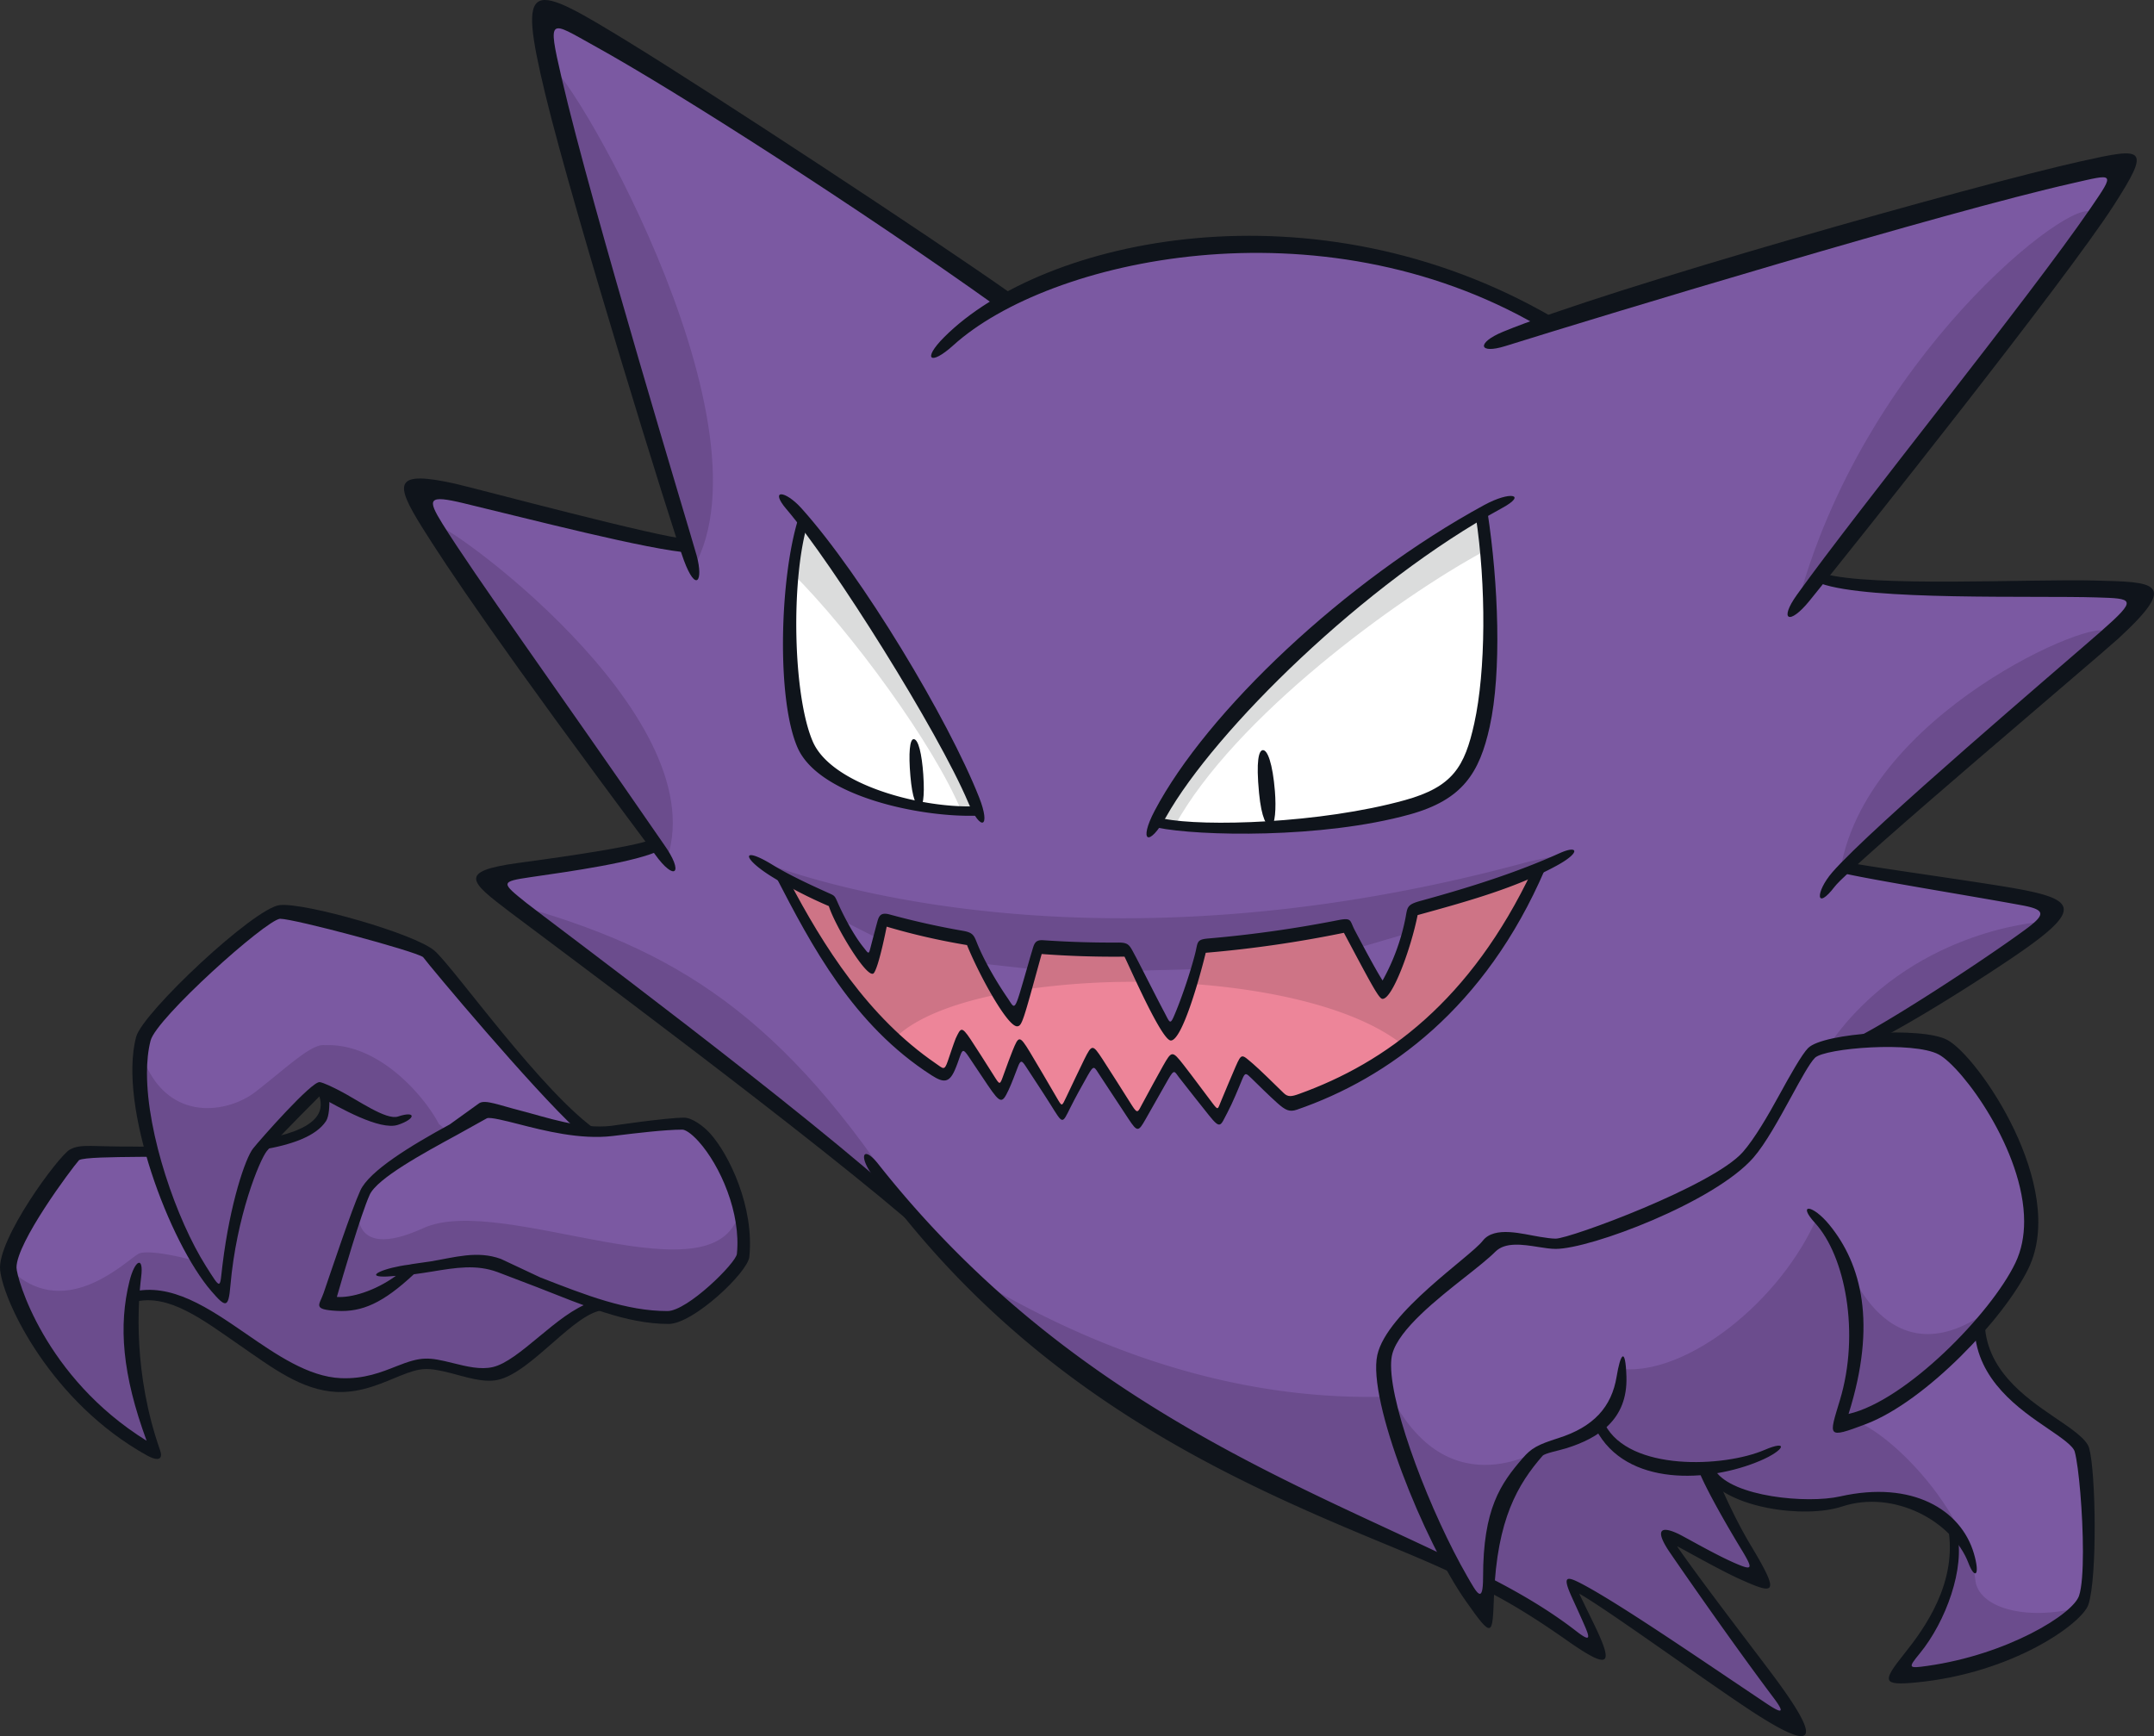 <?xml version="1.0" encoding="UTF-8"?>
<!-- Created with Inkscape (http://www.inkscape.org/) -->
<svg version="1.1" viewBox="0 0 335.86 270.72" xmlns="http://www.w3.org/2000/svg">
 <rect x="0" y="0" width="335.86" height="270.72" fill="#333333" stroke="none"/>
 <g stroke-width="4.184">
  <path class="uuid-dc8a0f5e-25f7-4e67-a5c0-af6306a7c025" d="m334.24 92.976c-0.715-1.209-41.56-0.418-50.128-2.765 0 0 48.166-61.897 46.811-63.658-1.197-1.548-65.352 16.086-90.462 23.512-28.993-16.722-65.859-12.262-84.589-2.682l0.163-0.142c-24.805-17.739-68.896-46.371-71.147-44.869-2.037 1.36 17.458 66.29 21.985 82.514-8.714-0.31-40.238-10.129-41.292-8.146-0.946 1.774 29.239 44.141 37.071 55.086-5.698 2.761-24.78 3.602-25.332 5.548-0.506 1.766 36.678 27.139 65.294 52.588 22.692 27.604 64.93 45.668 88.856 57.048 7.974 3.795 16.964 9.823 18.45 11.246-1.327-1.991-2.677-6.485-4.673-10.865 4.497 1.996 17.483 10.672 27.143 17.17 7.853 5.276 7.965 3.983 3.1-2.581-6.581-8.873-14.287-20.265-15.71-22.55 0.691 0.46 8.213 4.209 13.141 6.443 2.155 0.979 1.548-1.146 0.623-2.527-3.912-5.853-6.844-13.45-7.38-14.526l25.235-65.331-0.36-1.623c8.02-4.313 29.771-18.793 29.591-20.06-0.201-1.41-27.717-4.878-33.026-6.393 9.748-9.668 47.346-41.238 46.643-42.426" fill="#7b59a2"/>
  <path class="uuid-f1ea1703-cbf6-4187-8953-60267412309b" d="m149.35 197.69c21.399 24.457 64.03 40.548 84.241 50.145 8.786 4.171 14.856 10.43 16.283 9.882 0.585-0.226-2.213-4.815-4.297-8.878-0.368-0.72 0.447-1.372 1.418-0.824 6.66 3.769 20.24 13.128 28.574 18.68 3.539 2.36 3.974 0.711 1.941-1.991a858.84 858.84 0 0 1-16.391-22.7c-0.938-1.356-0.356-2.088 1.444-1.272 2.816 1.28 6.811 3.05 9.819 4.414 2.012 0.916 2.414 0.025 1.636-1.084-4.159-5.928-7.313-14.128-7.874-15.245 0 0-9.702-14.011-20.194-16.605-29.432 10.493-62.959 6.631-96.604-14.521" fill="#6b4c8d"/>
  <path class="uuid-dc8a0f5e-25f7-4e67-a5c0-af6306a7c025" d="m106.4 175.35c-2.987 0-8.242 0.669-10.961 1-8.305 0.996-18.186-3.682-19.927-2.657-5.644 3.322-16.94 8.635-18.596 12.287-1.661 3.652-5.418 16.935-5.418 16.935 2.594 0.74 8.417-0.866 12.685-4.953 4.987-0.653 9.212-1.987 13.659-0.356 9.965 3.652 17.935 7.639 26.235 7.639 3.468 0 11.417-7.623 11.626-9.631 0.996-9.631-6.309-20.261-9.3-20.261" fill="#7b59a2"/>
  <path class="uuid-aa15db0a-b4d3-4f77-b2d5-c9eccaeb04a9" d="m180.74 128.41c6.627 1.356 25.365 0.786 38.519-2.862 7.761-2.15 9.815-5.422 11.392-12.563 1.791-8.095 1.975-21.332 0.226-32.724-21.144 12.266-49.409 39.255-50.137 48.149m-55.5-47.313c-2.811 9.037-2.477 27.465 0.753 34.887 3.046 6.991 17.036 10.865 26.064 10.555-0.493-3.673-19.856-40.242-26.817-45.438" fill="#fff"/>
  <path d="m137.57 143.48c-0.674 2.021-1.385 6.539-1.761 6.619-0.376 0.076-5.029-5.736-5.924-9.392 0 0-6.284-2.778-8.041-3.899 6.091 11.781 13.287 23.428 25.001 30.691l1.164-1.105c0.168-0.674 2.05-4.518 2.05-4.518s5.581 8.091 5.92 8.765c0.335-1.514 3.079-7.284 3.079-7.284l6.514 10.25 4.824-9.016 6.949 10.555 5.501-9.694s6.69 8.572 7.196 9.079c1.347-2.862 3.82-8.668 3.82-8.668l6.899 6.28 0.047-0.101c15.613-5.079 29.704-16.404 39.334-36.749-4.025 2.422-19.981 7.183-19.981 7.183-0.824 4.845-4.046 11.743-4.569 11.697-0.523-0.046-4.071-6.844-5.556-9.668-2.749 0.74-22.629 3.276-22.629 3.276-0.41 3.82-3.979 12.961-4.845 12.961-0.867 0-5.732-10.76-6.949-12.589l-13.84-0.138c-0.335 1.008-2.736 10.438-3.309 10.501-0.572 0.063-5.702-7.033-7.158-12.266-0.757 0.079-13.735-2.765-13.735-2.765" fill="#ed8599"/>
  <path class="uuid-dc8a0f5e-25f7-4e67-a5c0-af6306a7c025" d="m92.122 177.01c-5.978-4.648-24.909-27.315-25.574-28.315-0.666-0.996-20.592-6.225-22.918-6.225-2.326 0-19.918 15.722-20.922 19.592-1.2 4.636-0.481 11.174 1.222 17.68l-0.565-0.176c-6.096 0.066-10.965 0.033-11.614 0.761-0.598 0.669-10.463 13.45-9.961 17.684 0.498 4.234 7.221 19.927 22.416 28.398-4.732-13.45-3.489-24.16-3.489-24.16 10.71-2.74 20.922 12.952 32.381 13.45 6.242 0.272 9.949-2.991 13.074-3.075 3.125-0.084 7.229 2.159 10.84 1.33 4.974-1.138 11.643-10.283 17.186-10.463l-2.075-26.487zm-41.849-2.468c-0.394 0.92-5.552 3.297-8.154 3.485 0.854-0.791 7.33-8.668 8.087-7.761 0.326 0.393 0.46 3.355 0.063 4.276" fill="#7b59a2"/>
  <path class="uuid-d526effd-5420-4e17-9acd-9b7d241fe777" d="m231.58 85.866c-0.168-1.627-0.455-4.029-0.699-5.606-19.295 11.195-49.061 39.1-50.028 48.149 0.557 0.112 1.619 0.251 2.33 0.335 9.288-16.889 34.624-35.469 48.396-42.878m-79.518 40.665c-0.493-3.673-19.856-40.242-26.817-45.438-0.544 1.745-1.39 5.987-1.698 8.288 9.175 9.095 22.198 26.934 26.373 37.146 0.737 0.025 1.456 0.03 2.142 0" fill="#dbdcdc"/>
  <path class="uuid-dc8a0f5e-25f7-4e67-a5c0-af6306a7c025" d="m324.25 225.44c-4.707-3.238-15.923-11.739-15.889-18.391-0.047-0.293 5.33-7.12 6.606-9.781 5.936-12.371-7.97-31.218-12.287-33.544-3.924-2.113-18.266-1.33-20.257 0.665-1.991 1.991-6.229 11.723-9.631 15.609-4.648 5.313-27.566 13.948-30.222 13.948-2.657 0-7.434-1.862-9.965 0.665-3.652 3.652-14.701 10.497-16.274 16.274-1.64 6.012 6.162 25.964 12.496 36.544 2.083 3.485 3.422 4.133 3.251 0.092-0.485-11.287 4.058-16.663 7.836-21.023 1.129-1.305 5.74-1.644 9.141-4.046 4.259 6.476 13.233 6.225 17.525 6.225 0.297 4.853 11.727 7.501 21.6 5.15 8.079-1.925 13.258 1.962 16.166 5.288 0.808 7.07-2.602 15.04-6.179 19.144-2.498 2.862-1.355 2.703 1.925 2.322 12.965-1.506 23.675-7.995 24.847-11.505 1.327-3.983 0.318-19.985-0.682-23.637" fill="#7b59a2"/>
 </g>
 <g fill="#6b4c8d" stroke-width="4.184">
  <path class="uuid-f1ea1703-cbf6-4187-8953-60267412309b" d="m283.36 189.76c-5.773 13.241-20.198 24.529-30.298 23.734-0.111 5.142-1.388 7.752-3.393 8.832 2.665 5.606 12.425 7.225 15.438 6.556 7.706 8.396 20.508 5.246 25.524 4.912 3.481-0.728 10.166-0.23 14.371 5.213 0.465-0.255-0.493 12.873-9.405 22.278 4.008-1.121 15.597 0.494 28.716-10.643-8.748 2.238-15.852-0.079-16.299-4.209-1.292-11.928-15.902-25.792-20.83-25.244 3.142-11.869 2.544-23.658-3.82-31.427"/>
  <path class="uuid-f1ea1703-cbf6-4187-8953-60267412309b" d="m287.93 196.68s7.179 22.031 25.742 4.702c0 0-16.831 20.048-26.733 20.793 0 0 4.702-13.12 0.991-25.495m-72.28 18.32c1.485 8.418 9.559 31.436 16.337 37.628-0.598-3.636 1.577-22.604 8.417-26.733 0 0-15.843 10.396-24.755-10.89m-159.66-27.737s-2.351 9.877 10.032 4.234c12.384-5.644 46.564 12.388 49.388-3.134 0 0 2.196 6.271-0.941 9.564-3.138 3.292-6.585 6.899-9.564 7.367-2.979 0.469-17.404-2.824-22.575-5.957-5.175-3.134-9.765-3.288-18.914-1.33 0 0-5.769 7.384-11.848 5.142l4.422-15.881z"/>
  <path class="uuid-f1ea1703-cbf6-4187-8953-60267412309b" d="m75.036 196.77c-3.242 0-10.396 0.895-11.626 1.23-4.472 4.694-11.057 4.945-11.848 5.142 2.46-7.267 3.69-15.538 5.702-17.998 1.728-2.113 7.915-6.121 11.25-7.631 0.226-0.033 0.373-0.1 0.46-0.197a7.154 7.154 0 0 1 0.92-0.326 4.184 4.184 0 0 0-1.447-1.69c-2.092-4.092-9.208-12.689-17.801-12.321-2.054-0.31-5.991 3.552-10.873 7.325-4.343 3.355-14.936 5.33-18.278-7.807 1.317 17.872 5.46 28.106 8.832 33.641-0.126 0.104-0.267 0.209-0.381 0.326-1.845-0.473-6.405-1.54-8.137-1.042-1.543 0.439-11.873 11.76-21.01 1.724 0 0 5.644 20.224 23.202 28.846 0 0-5.476-17.847-3.288-23.738 0 0 3.473-1.008 7.832 0.812l-0.013 0.084c0.234 0.059 0.49 0.15 0.75 0.251 0.126 0.059 0.242 0.109 0.364 0.172v-0.025c5.702 2.493 16.718 13.166 24.487 12.794 4.334-0.209 10.024-4.251 12.932-3.69 2.908 0.561 5.163 1.895 10.321 1.347 3.129-0.339 13.413-9.614 14.643-10.509-5.702-3.021-13.747-6.71-16.99-6.71m-32.528-18.776c-5.476 4.246-7.489 22.692-7.376 23.922a6.602 6.602 0 0 1-1.669-1.544c1.017 1.1 1.669 1.544 1.669 1.544-0.632-2.594 2.514-16.534 4.393-20.613 1.883-4.075 9.171-11.007 10.459-11.446 1.535 0.992 3.054 1.878 4.535 2.682-1.983-0.803-3.615-1.619-3.962-1.925 1.23 5.476-6.259 7.267-8.049 7.376m75.799-43.807s46.643 19.981 119.23 0.393c3.242-0.874 7.213-1.41 6.468-1.096 0 0-13.17 6.234-23.872 8.585l-0.468 3.41-7.995 2.351-1.64-3.338-22.583 2.866-0.941 3.761-9.171 0.234-1.728-3.217-13.839-0.138-0.895 3.117-8.468-0.941-1.176-3.527-13.484-3.134-0.549 2.979-6.665-3.372-0.783-2.979s-10.66-3.761-11.446-5.957"/>
 </g>
 <path d="m137.57 143.48c-0.674 2.021-1.385 6.539-1.761 6.619-0.376 0.076-5.029-5.736-5.924-9.392 0 0-6.284-2.778-8.041-3.899 3.41 6.589 9.401 17.617 17.634 25.144 2.958-3.021 8.572-5.296 15.555-6.782 1.004-0.213 2.28 4.046 3.339 3.866 0.836-0.142 1.444-4.736 2.309-4.857a117.1 117.1 0 0 1 16.86-1.075c1.724 1.891 3.334 7.56 5.025 7.639 1.197 0.054 2.439-7.38 3.627-7.292 13.421 1 26.102 4.163 32.779 9.677 9.171-6.585 16.542-18.052 21.173-27.834-4.025 2.422-19.981 7.183-19.981 7.183-0.824 4.845-4.045 11.743-4.569 11.697-0.523-0.046-4.071-6.844-5.556-9.668-2.749 0.74-22.629 3.276-22.629 3.276-0.41 3.82-3.978 12.961-4.845 12.961-0.866 0-5.732-10.76-6.949-12.589l-13.839-0.138c-0.335 1.008-2.736 10.438-3.309 10.501-0.572 0.063-5.702-7.033-7.158-12.266-0.757 0.079-13.735-2.765-13.735-2.765" fill="#ce7486" stroke-width="4.184"/>
 <path class="uuid-f1ea1703-cbf6-4187-8953-60267412309b" d="m326.12 33.165c-2.631-2.962-35.787 22.479-45.978 61.583 18.111-23.688 48.208-59.077 45.978-61.583m2.23 65.486c-0.498-2.995-38.188 12.693-41.522 37.899 10.032-10.032 41.799-36.226 41.522-37.899m-10.417 45.15s-20.077 1.339-32.457 18.738l5.79-0.138s27.946-17.098 26.666-18.6m-232.27-133.39c1.581-2.259 35.707 54.914 22.454 78.179 0 0-24.349-75.477-22.454-78.179m-17.851 71.419c1.142-0.979 43.547 29.382 36.251 51.94 0 0-38.142-50.316-36.251-51.94m12.279 59.173c25.139 6.962 42.112 17.262 61.796 48.066z" fill="#6b4c8d" stroke-width="4.184"/>
 <g fill="#0f141b" stroke-width="4.184">
  <path class="uuid-ab29a587-a596-4934-83c6-cc1a1ff049b4" d="m98.423 6.8c-15.756-9.639-17.902-10.744-13.363 8.041 4.359 18.006 19.713 67.511 21.575 72.536 1.883 5.075 3.067 3.247 2-0.711-0.77-2.853-16.308-53.935-21.085-74.594-2.238-9.685-1.828-8.765 5.062-4.958 13.04 7.2 41.623 25.566 62.47 40.443 0.158 0.113 3.263-1.297 2.903-1.552-12.952-9.154-47.902-32.063-59.566-39.201"/>
  <path class="uuid-ab29a587-a596-4934-83c6-cc1a1ff049b4" d="m70.978 75.428c-9.618-2.146-9.451-0.092-5.225 6.694 3.778 6.062 12.187 18.738 36.364 51.086 3.125 4.372 4.644 2.995 1.36-1.594-17.061-24.759-29.356-41.69-34.494-49.952-2.431-3.912-2.205-4.51 3.288-3.196 9.823 2.343 29.089 7.367 35.469 7.736 0.44 0.025-0.048-2.117-0.481-2.134-4.075-0.13-33.084-7.924-36.28-8.639"/>
  <path class="uuid-ab29a587-a596-4934-83c6-cc1a1ff049b4" d="m101.84 130.81c-2.719 1.36-19.245 3.498-21.194 3.774-9.321 1.301-7.363 2.908-1.151 7.627 6.037 4.589 48.731 36.151 64.984 50.605 0.33 0.293-2.104-4.15-2.28-4.309-16.408-15.111-57.086-45.279-60.115-47.702-3.958-3.167-4.129-3.33 0.666-4.029 6.037-0.879 16.463-2.313 20.337-4.263 0.28-0.142-0.854-1.895-1.251-1.699m45.384-78.242c-3.468 3.468-2.18 4.535 1.418 1.276 14.894-13.484 57.023-22.851 91.266-3.008 0.384 0.222 2.561-1.159 2.175-1.381-37.142-21.525-79.388-12.371-94.859 3.113"/>
  <path class="uuid-ab29a587-a596-4934-83c6-cc1a1ff049b4" d="m324.47 25.149c-16.375 3.652-73.987 19.91-90.149 26.599-4.138 1.715-3.816 3.535 0.41 2.213 16.153-5.054 68.557-20.906 88.329-25.369 6.598-1.489 6.844-1.883 2.916 3.857-9.593 14.019-36.226 46.949-45.781 60.282-2.862 3.995-1.21 4.845 1.941 0.962 7.899-9.727 40.033-50.149 47.413-61.621 5.936-9.221 4.79-9.124-5.083-6.92"/>
  <path class="uuid-ab29a587-a596-4934-83c6-cc1a1ff049b4" d="m283.89 90.986c7.539 2.707 33.356 1.87 42.987 2.171 5.761 0.18 6.577 0.147 0.656 5.343-5.999 5.263-35.808 30.582-41.82 37.506-2.707 3.121-2.615 6.15 0.376 2.23 2.456-3.217 41.087-35.791 44.258-38.707 9.668-8.903 5.464-8.756-3.748-9.003-9.89-0.264-34.737 1.071-42.288-1.084-0.422-0.122-0.77 1.418-0.422 1.544"/>
  <path class="uuid-ab29a587-a596-4934-83c6-cc1a1ff049b4" d="m313.64 149.43c11.969-8.07 10.229-9.359-1.816-11.296-7.819-1.255-21.809-3.192-23.646-3.661-0.326 0.422-0.682 1.159-1.093 1.619 4.138 1.021 20.357 3.627 28.218 5.083 3.744 0.694 3.669 1.46 0.384 3.857-8.041 5.874-25.039 16.764-27.44 17.241-0.209 0.041 2.447 0.402 3.238 0.54 6.535-3.226 16.492-9.564 22.152-13.379m-97.165 89.011c-24.307-11.275-54.555-25.307-79.547-56.952-2.322-2.937-3.092-1.293-0.908 1.749 24.093 33.565 55.404 47.367 79.778 57.454 3.941 1.632 7.819 3.238 11.342 4.937a25.01 25.01 0 0 0-0.799-2.548c-3.167-1.523-6.451-3.054-9.869-4.64m59.562 22.223c-5.117-6.777-11.191-14.693-14.542-19.554 0.854 0.389 6.497 3.64 9.777 5.117 5.518 2.489 6.384 2.506 1.736-5.23-2.573-4.28-4.602-9.016-5.56-11.25l-2.703-0.766c0.941 2.611 4.213 8.418 7.049 13.061 1.523 2.59 1.447 2.862-1.083 1.782-3.267-1.393-8.007-4.184-9.116-4.694-3-1.385-3.389-0.222-1.205 2.97 3.175 4.64 10.488 15.103 16.115 22.583 1.795 2.385 1.531 2.682-1.058 0.954l-5.74-3.853c-8.451-5.694-18.245-12.291-23.077-14.818-2.405-1.255-3.042-1.255-1.543 2.075 0.539 1.196 1.238 2.686 2.075 4.623 0.833 1.937 0.712 2.305-1.385 0.682-4.259-3.301-8.97-6.041-13.68-8.434-0.183 0.544-0.348 1.59-0.455 2.071 4.564 2.309 8.798 5.079 12.672 7.798 6.953 4.882 7.342 3.836 4.075-2.853-1.021-2.092-2.146-4.422-2.146-4.426 3.916 2.175 18.169 12.505 25.796 17.609 12.003 8.033 11.978 5.138 3.991-5.451"/>
  <path class="uuid-ab29a587-a596-4934-83c6-cc1a1ff049b4" d="m281.94 163.41c-0.991 0.992-2.883 4.368-4.489 7.305-1.828 3.347-3.899 6.874-5.69 8.919-4.631 5.292-26.984 13.513-29.193 13.513-0.666 0-1.535-0.138-2.456-0.28-2.652-0.418-7.079-1.757-8.919 0.615-1.958 2.527-14.965 11.128-16.437 17.822-1.556 7.079 7.288 29.11 13.814 38.376 4.225 6.003 4.129 5.414 4.38-0.854 0.481-12.011 3.749-17.404 7.564-21.805 0.373-0.427 2.46-0.795 3.778-1.209 4.92-1.552 9.518-4.43 9.309-11.133-0.158-4.945-0.971-3.439-1.527-0.03-0.778 4.732-3.568 7.857-9.108 9.61-3.23 1.021-4.205 1.581-5.522 3.1-3.493 4.033-6.196 7.915-6.196 18.571 0 4.359-0.971 2.481-2.456-0.092-5.635-9.765-11.89-25.947-11.89-32.917 0-0.711 0.063-1.322 0.201-1.824 1.045-3.832 6.987-8.522 11.325-11.944 1.954-1.544 3.64-2.874 4.74-3.974 1.543-1.544 4.28-1.113 6.694-0.732 0.983 0.155 1.912 0.301 2.703 0.301 5.455 0 24.759-7.292 30.825-14.22 1.903-2.18 4.02-6.054 5.891-9.472 1.482-2.711 2.878-5.271 3.707-6.1 1.535-1.54 15.396-2.636 19.312-0.523 3.673 1.979 13.312 14.998 13.312 26.035 0 2.276-0.41 4.468-1.363 6.46-3.799 7.915-17.082 21.512-26.014 23.554 4.447-14.124 2.008-23.366-2.979-29.474-2.636-3.234-5.075-3.389-2.259-0.314 4.736 5.167 7.037 17.211 3.891 27.629-1.724 5.727-2.113 6.066 4.021 3.753 9.367-3.535 21.675-16.576 25.395-24.324 6.091-12.693-7.807-32.971-12.664-35.586-3.966-2.134-19.328-1.125-21.7 1.251"/>
  <path class="uuid-ab29a587-a596-4934-83c6-cc1a1ff049b4" d="m248.84 222.88c4.707 9.024 17.676 8.305 25.658 4.882 3.807-1.627 4.443-3.305 0.64-1.669-6.405 2.744-21.077 3.343-24.88-3.954-0.206-0.393-1.623 0.347-1.418 0.74"/>
  <path class="uuid-ab29a587-a596-4934-83c6-cc1a1ff049b4" d="m266.15 230.26c3.251 4.882 15.166 6.602 21.077 4.656 8.12-2.673 17.232 2.334 19.692 8.802 1.012 2.661 1.879 1.983 0.849-1.506-2-6.777-9.585-11.405-20.843-8.869-5.196 1.171-16.764 0.046-19.441-3.974-0.247-0.368-1.578 0.519-1.33 0.887"/>
  <path class="uuid-ab29a587-a596-4934-83c6-cc1a1ff049b4" d="m307.88 207.33c0.402 7.928 7.029 12.438 11.463 15.454 2.008 1.368 3.903 2.657 4.159 3.59 0.631 2.318 1.276 9.71 1.276 15.559 0 3.008-0.171 5.606-0.602 6.895-0.971 2.912-11.208 9.191-23.667 10.944-2.979 0.418-3.054 0.351-1.154-1.966 4.033-4.928 7.116-13.304 5.769-18.872-0.111-0.431-1.456-1.205-1.377-0.774 1.565 8.597-3.711 15.827-6.84 19.738-3.422 4.284-3.46 4.958 1.757 4.468 15.233-1.435 25.997-9.246 26.963-12.145 1.401-4.2 1.18-20.567 0.126-24.395-0.41-1.502-2.966-3.159-5.518-4.899-4.548-3.096-10.773-7.472-10.773-15.023 0-0.444-1.602 1.176-1.59 1.423m-233.12-35.322-4.619 3.326c-6.058 3.292-12.567 7.263-13.952 10.317-1.365 3-4.531 12.517-5.723 15.981-0.645 1.87-1.828 2.569 2.075 2.782 3.974 0.222 7.229-1.268 11.99-5.707 0.979-0.13 1.945-0.276 2.883-0.431 3.677-0.607 6.853-1.13 10.149 0.079l6.091 2.326c7.367 2.874 13.923 5.769 20.613 5.769 3.845 0 12.329-8.024 12.58-10.463 0.795-7.702-3.113-15.914-6.121-19.249-0.966-1.071-2.753-2.452-4.058-2.452-2.786 0-11.321 1.272-11.321 1.272-4.774 0.573-10.175-1.343-14.116-2.355-3.464-0.887-5.518-1.753-6.468-1.192m-17.115 14.304c1.167-2.565 8.359-6.48 13.613-9.338l4.661-2.594c0.498-0.23 2.945 0.397 4.912 0.9 4.066 1.042 9.631 2.468 14.705 1.862l0.737-0.089c2.782-0.339 7.439-0.904 10.128-0.904 0.402 0 1.301 0.477 2.51 1.816 3.397 3.765 6.652 11.2 5.995 17.559-0.142 1.431-7.719 8.915-10.827 8.915-6.388 0-12.622-2.431-19.839-5.25l-6.121-2.874c-3.694-1.356-7.225-0.238-10.961 0.381-0.682 0.112-3.284 0.448-3.339 0.502-3.886 0.481-7.012 1.866-3.908 1.866 0.64 0 1.218-0.076 1.824-0.117-3.322 2.41-7.033 3.46-9.204 3.288 0.862-3 3.748-12.911 5.121-15.931"/>
  <path class="uuid-ab29a587-a596-4934-83c6-cc1a1ff049b4" d="m21.218 161.7c-2.828 10.923 5.25 32.118 11.722 39.615 2.234 2.586 2.678 2.753 2.983-0.803 0.938-10.886 4.564-19.625 5.677-21.014 0.821-1.025 3.732-4.05 8.191-8.518 3.087 1.715 9.438 5.363 12.262 4.422 2.845-0.946 2.853-2.247 0.009-1.297-1.857 0.619-6.305-2.594-9.124-4.037-1.23-0.628-2.447-1.217-3.071-1.326-1.213-0.222-9.267 8.924-10.396 10.334-1.213 1.519-3.602 8.568-4.765 18.065-0.465 3.786-0.126 4.2-2.602 0.284-4.581-7.254-9.187-20.546-9.187-30.068 0-1.87 0.175-3.59 0.565-5.096 0.908-3.502 17.86-18.701 20.169-18.994 2.243 0 20.927 5.004 22.311 5.974 1.088 1.473 16.952 20.45 24.064 27.014 0.602 0.556 3.673 0.452 3.305 0.205-8.656-5.815-22.525-25.558-25.583-28.21-3.058-2.652-20.148-7.514-24.114-7.116-3.97 0.398-21.433 16.793-22.412 20.567"/>
  <path class="uuid-ab29a587-a596-4934-83c6-cc1a1ff049b4" d="m21.549 178.79c-7.238 0.066-8.903-0.498-10.664 0.477-1.761 0.979-11.421 14.057-10.861 18.835 0.602 5.125 8.016 20.563 22.813 28.808 2.058 1.146 2.561 0.473 2.125-0.761-4.213-11.978-3.468-22.897-2.949-27.035 0.422-3.368-0.991-2.661-1.816 0.636-1.736 6.953-1.151 14.542 2.661 24.913-15.956-9.907-20.286-25.449-20.286-27.005 0-3.916 8.48-15.3 9.748-16.747 0.719-0.435 5.246-0.477 9.25-0.515l2.217-0.02c-0.259-0.531-0.531-1.063-0.745-1.59l-1.485 0.017m28.06-8.384c0.564 1.397 0.523 2.556-0.126 3.535-1.116 1.673-3.816 2.757-7.271 3.464-0.564 0.602-1.088 1.222-1.515 1.891 4.715-0.766 8.539-2.104 10.116-4.468 0.531-0.795 0.539-2.485 0.539-3.431 0-0.757-1.903-1.402-1.736-0.992"/>
  <path class="uuid-ab29a587-a596-4934-83c6-cc1a1ff049b4" d="m20.519 201.47c-0.427 0.109-0.032 1.661 0.397 1.552 5.422-1.389 10.806 2.857 16.508 6.786 4.979 3.431 9.593 7.008 15.107 7.25 3.958 0.172 7.468-1.573 9.861-2.527 3.242-1.288 4.188-1.343 7.873-0.422 2.171 0.54 5.004 1.552 7.313 1.071 5.326-1.117 12.112-10.731 16.647-10.886 0.444-0.017-1.365-1.448-2.029-1.234-2.707 0.874-5.481 3.171-8.183 5.409-2.631 2.18-5.117 4.238-7.179 4.707-1.929 0.444-4.092-0.097-6.184-0.615-3.861-0.962-4.924-1.071-8.848 0.49-2.368 0.941-5.05 2.008-8.664 1.853-5.05-0.222-10.007-3.636-14.802-6.941-5.744-3.958-11.685-8.053-17.814-6.489m210.97-122.76c-21.851 11.873-43.351 32.348-51.446 47.693-2.535 4.799-0.983 5.874 1.791 0.946 7.556-13.438 31.026-36.531 52.383-48.137 3.962-2.15 1.23-2.648-2.728-0.498"/>
  <path class="uuid-ab29a587-a596-4934-83c6-cc1a1ff049b4" d="m230.09 80.377c1.674 10.932 1.586 24.265-0.217 32.431-1.49 6.736-3.322 9.886-10.823 11.965-13.199 3.656-31.386 4.159-37.623 2.887-0.432-0.089-1.444 1.305-1.009 1.393 6.539 1.339 25.742 1.732 39.372-2.046 8.25-2.284 10.89-6.443 12.492-13.693 1.87-8.468 1.376-22.278-0.356-33.561-0.063-0.439-1.899 0.192-1.837 0.628m-107.46-0.983c7.296 8.581 23.646 34.624 28.336 45.723 1.97 4.665 3.569 3.945 1.707-0.774-4.807-12.187-18.291-34.607-27.675-45.053-2.611-2.903-5.041-3.033-2.372 0.104"/>
  <path class="uuid-ab29a587-a596-4934-83c6-cc1a1ff049b4" d="m124.48 80.854c-2.912 9.355-3.418 28.177-0.126 35.716 3.305 7.589 19.132 10.928 27.997 10.622 0.44-0.017 0.126-1.477-0.305-1.46-8.601 0.297-22.391-3.393-25.303-10.074-3.108-7.137-3.493-25.424-0.724-34.331 0.126-0.422-1.398-0.899-1.528-0.477m118.69 52.191c-6.552 2.97-13.881 5.301-21.671 7.434-2.192 0.598-2.042 0.987-2.372 2.724a33.364 33.364 0 0 1-3.56 9.698c-1.029-1.59-3.23-5.74-4.322-7.811-0.821-1.552-0.41-2.037-2.627-1.598a188.41 188.41 0 0 1-20.211 2.853c-1.933 0.163-1.615 0.594-2.067 2.36-0.712 2.795-1.945 6.43-2.912 8.815-1.055 2.598-0.916 2.125-2.025 0.076-0.849-1.581-3.786-7.397-4.351-8.443-0.966-1.795-0.999-2.18-2.77-2.171a154.75 154.75 0 0 1-11.626-0.364c-1.406-0.101-1.436 0.703-1.828 1.95-0.188 0.598-1.058 3.707-1.786 6.129-0.933 3.104-1.004 2.305-1.983 0.883-1.388-2.017-3.255-5.091-4.476-7.911-0.719-1.661-0.64-2.213-2.477-2.523a122.94 122.94 0 0 1-11.413-2.548c-1.543-0.414-1.703 0.393-1.991 1.448-0.126 0.456-0.557 2.092-0.874 3.309-0.406 1.565-0.305 1.498-1.225 0.343-1.18-1.468-2.422-3.656-3.376-5.61-1.129-2.318-0.816-2.28-1.87-2.753-3.029-1.36-6.242-2.841-8.945-4.493-4.895-2.995-4.819-1.033 0.079 1.966 2.736 1.673 5.656 3.175 8.731 4.489 0.961 3.071 6.083 11.639 7.02 10.442 0.795-1.017 2-7.238 2-7.238 4.012 1.196 8.2 2.15 12.526 2.874 1.858 4.598 6.347 12.835 7.853 12.664 0.727-0.079 0.912-0.849 3.556-10.442l0.234-0.828c4.242 0.318 8.556 0.456 12.911 0.41 0.716 1.381 5.79 13.111 7.234 13.078 1.715-0.038 4.347-9.229 5.434-13.68a184.38 184.38 0 0 0 21.546-3.117c4.133 7.752 5.422 10.246 5.991 10.3 1.543 0.142 4.468-7.853 5.502-13.061 7.815-2.155 15.463-4.267 21.851-7.803 3.61-2 3.163-3.15 0.301-1.853"/>
  <path class="uuid-ab29a587-a596-4934-83c6-cc1a1ff049b4" d="m238.95 135.68c-9.635 20.353-22.859 30.043-36.423 34.912-1.116 0.402-1.707 0.51-2.372-0.147-1.281-1.259-3.891-3.811-4.774-4.556-1.778-1.498-1.761-1.749-2.732 0.46-0.577 1.314-1.565 3.698-2.255 5.343-0.536 1.272-0.419 1.531-1.317 0.356-1.243-1.623-3.021-4.066-4.543-6.012-1.753-2.242-1.845-2.196-3.18 0.155-0.879 1.544-2.288 4.175-3.251 5.949-0.661 1.217-0.694 1.661-1.586 0.264-1.276-2.008-3.451-5.481-4.631-7.275-1.502-2.284-1.627-2.339-2.816 0.059-0.719 1.448-1.929 4.029-2.786 5.828-0.749 1.569-0.666 1.594-1.51 0.155-1.197-2.037-3.113-5.351-4.205-7.141-1.611-2.648-1.736-2.523-2.694-0.163-0.343 0.845-0.836 2.188-1.297 3.468-0.719 1.991-0.61 1.975-1.732 0.209-1.197-1.883-2.644-4.188-3.514-5.481-1.431-2.13-1.527-1.774-2.318-0.125-0.406 1.046-0.824 2.351-1.243 3.564-0.527 1.519-0.694 1.13-1.874 0.322-10.53-7.225-17.521-18.274-22.935-28.608-0.142-0.259-2.184-0.904-1.983-0.51 5.573 10.773 12.053 23.148 24.303 30.988 1.853 1.188 2.707 1.142 3.568-0.766 0.326-0.72 0.607-1.569 0.87-2.305 0.361-1 0.531-1.038 1.355 0.197 1.063 1.59 1.991 3 2.958 4.422 2 2.945 2.238 2.832 3.242 0.699 0.468-1 0.958-2.326 1.444-3.59 0.422-1.105 0.628-0.983 1.225-0.059 1.009 1.56 2.489 3.765 3.845 5.92 1.966 3.134 1.799 3.125 3.1 0.515 0.682-1.372 1.791-3.41 2.711-5.016 1.004-1.753 0.976-1.414 1.933 0.041l4.426 6.723c1.39 2.117 1.556 2 2.657 0.066l3.518-6.2c1.004-1.766 0.999-1.234 1.732-0.301 1.469 1.874 3.481 4.435 4.665 5.907 1.799 2.234 1.757 1.611 2.832-0.414 0.844-1.594 1.732-3.774 2.326-5.221 0.46-1.13 0.607-0.987 1.469-0.142 1.083 1.063 2.732 2.69 3.983 3.811 1.284 1.151 1.916 1.456 3.079 1.058 14.27-4.916 29.373-15.873 38.648-37.406 0.175-0.406-1.72-0.347-1.908 0.054m-40.836-6.865c-0.632 0.079-1.426-1.23-1.807-5.154-0.493-5.117-0.016-6.564 0.536-6.685 0.778-0.172 1.59 2.108 1.937 6.397 0.209 2.636 0.047 5.355-0.661 5.443m-55.667-13.563c-0.602 0-0.824 2.134-0.506 5.773 0.289 3.347 0.879 4.832 1.573 4.765 0.264-0.025 0.704-1.205 0.432-5.058-0.221-3.113-0.75-5.481-1.497-5.481"/>
 </g>
</svg>
